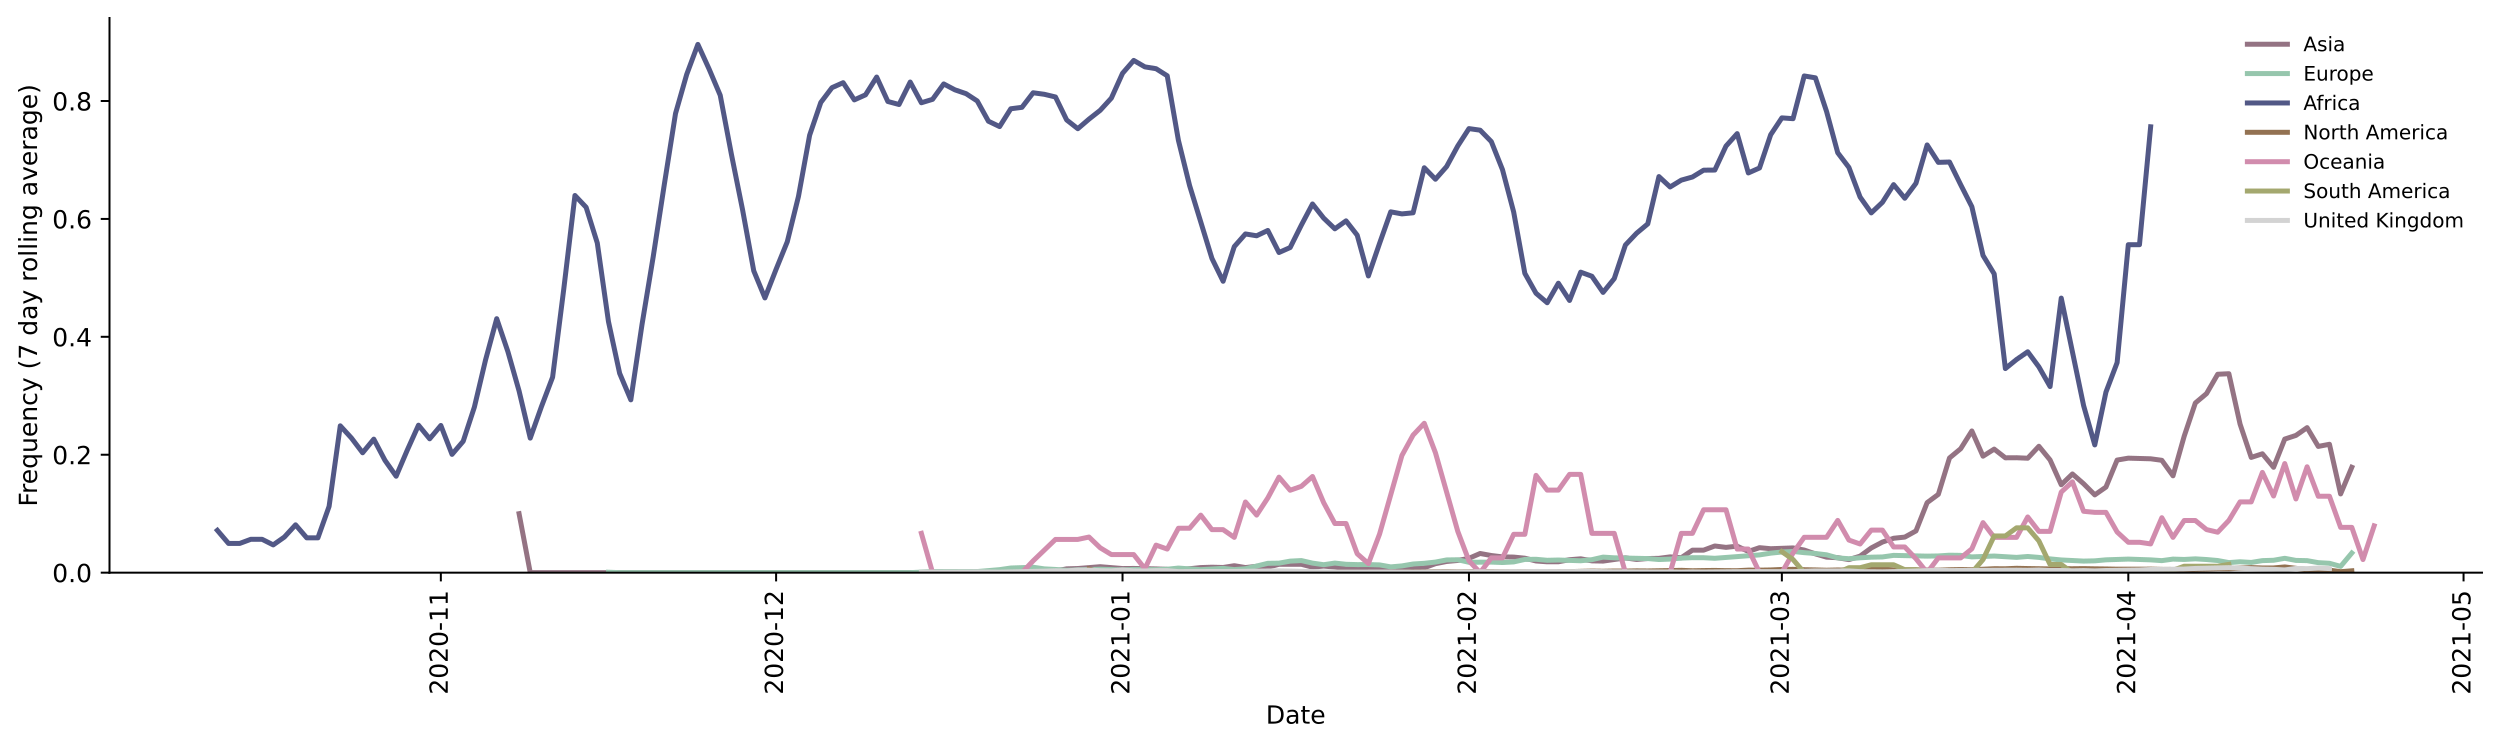 <?xml version="1.0" encoding="utf-8" standalone="no"?>
<!DOCTYPE svg PUBLIC "-//W3C//DTD SVG 1.1//EN"
  "http://www.w3.org/Graphics/SVG/1.1/DTD/svg11.dtd">
<!-- Created with matplotlib (https://matplotlib.org/) -->
<svg height="298.621pt" version="1.1" viewBox="0 0 999.581 298.621" width="999.581pt" xmlns="http://www.w3.org/2000/svg" xmlns:xlink="http://www.w3.org/1999/xlink">
 <defs>
  <style type="text/css">*{stroke-linecap:butt;stroke-linejoin:round;}</style>
 </defs>
 <g id="figure_1">
  <g id="patch_1">
   <path d="M 0 298.621 
L 999.581 298.621 
L 999.581 0 
L 0 0 
z
" style="fill:#ffffff;"/>
  </g>
  <g id="axes_1">
   <g id="patch_2">
    <path d="M 43.781 228.96 
L 992.381 228.96 
L 992.381 7.2 
L 43.781 7.2 
z
" style="fill:#ffffff;"/>
   </g>
   <g id="matplotlib.axis_1">
    <g id="xtick_1">
     <g id="line2d_1">
      <defs>
       <path d="M 0 0 
L 0 3.5 
" id="m27c295d517" style="stroke:#000000;stroke-width:0.8;"/>
      </defs>
      <g>
       <use style="stroke:#000000;stroke-width:0.8;" x="176.264" xlink:href="#m27c295d517" y="228.96"/>
      </g>
     </g>
     <g id="text_1">
      <!-- 2020-11 -->
      <g transform="translate(179.023 277.743)rotate(-90)scale(0.1 -0.1)">
       <defs>
        <path d="M 19.188 8.297 
L 53.609 8.297 
L 53.609 0 
L 7.328 0 
L 7.328 8.297 
Q 12.938 14.109 22.625 23.891 
Q 32.328 33.688 34.812 36.531 
Q 39.547 41.844 41.422 45.531 
Q 43.312 49.219 43.312 52.781 
Q 43.312 58.594 39.234 62.25 
Q 35.156 65.922 28.609 65.922 
Q 23.969 65.922 18.812 64.312 
Q 13.672 62.703 7.812 59.422 
L 7.812 69.391 
Q 13.766 71.781 18.938 73 
Q 24.125 74.219 28.422 74.219 
Q 39.75 74.219 46.484 68.547 
Q 53.219 62.891 53.219 53.422 
Q 53.219 48.922 51.531 44.891 
Q 49.859 40.875 45.406 35.406 
Q 44.188 33.984 37.641 27.219 
Q 31.109 20.453 19.188 8.297 
z
" id="DejaVuSans-50"/>
        <path d="M 31.781 66.406 
Q 24.172 66.406 20.328 58.906 
Q 16.5 51.422 16.5 36.375 
Q 16.5 21.391 20.328 13.891 
Q 24.172 6.391 31.781 6.391 
Q 39.453 6.391 43.281 13.891 
Q 47.125 21.391 47.125 36.375 
Q 47.125 51.422 43.281 58.906 
Q 39.453 66.406 31.781 66.406 
z
M 31.781 74.219 
Q 44.047 74.219 50.516 64.516 
Q 56.984 54.828 56.984 36.375 
Q 56.984 17.969 50.516 8.266 
Q 44.047 -1.422 31.781 -1.422 
Q 19.531 -1.422 13.062 8.266 
Q 6.594 17.969 6.594 36.375 
Q 6.594 54.828 13.062 64.516 
Q 19.531 74.219 31.781 74.219 
z
" id="DejaVuSans-48"/>
        <path d="M 4.891 31.391 
L 31.203 31.391 
L 31.203 23.391 
L 4.891 23.391 
z
" id="DejaVuSans-45"/>
        <path d="M 12.406 8.297 
L 28.516 8.297 
L 28.516 63.922 
L 10.984 60.406 
L 10.984 69.391 
L 28.422 72.906 
L 38.281 72.906 
L 38.281 8.297 
L 54.391 8.297 
L 54.391 0 
L 12.406 0 
z
" id="DejaVuSans-49"/>
       </defs>
       <use xlink:href="#DejaVuSans-50"/>
       <use x="63.623" xlink:href="#DejaVuSans-48"/>
       <use x="127.246" xlink:href="#DejaVuSans-50"/>
       <use x="190.869" xlink:href="#DejaVuSans-48"/>
       <use x="254.492" xlink:href="#DejaVuSans-45"/>
       <use x="290.576" xlink:href="#DejaVuSans-49"/>
       <use x="354.199" xlink:href="#DejaVuSans-49"/>
      </g>
     </g>
    </g>
    <g id="xtick_2">
     <g id="line2d_2">
      <g>
       <use style="stroke:#000000;stroke-width:0.8;" x="310.31" xlink:href="#m27c295d517" y="228.96"/>
      </g>
     </g>
     <g id="text_2">
      <!-- 2020-12 -->
      <g transform="translate(313.069 277.743)rotate(-90)scale(0.1 -0.1)">
       <use xlink:href="#DejaVuSans-50"/>
       <use x="63.623" xlink:href="#DejaVuSans-48"/>
       <use x="127.246" xlink:href="#DejaVuSans-50"/>
       <use x="190.869" xlink:href="#DejaVuSans-48"/>
       <use x="254.492" xlink:href="#DejaVuSans-45"/>
       <use x="290.576" xlink:href="#DejaVuSans-49"/>
       <use x="354.199" xlink:href="#DejaVuSans-50"/>
      </g>
     </g>
    </g>
    <g id="xtick_3">
     <g id="line2d_3">
      <g>
       <use style="stroke:#000000;stroke-width:0.8;" x="448.824" xlink:href="#m27c295d517" y="228.96"/>
      </g>
     </g>
     <g id="text_3">
      <!-- 2021-01 -->
      <g transform="translate(451.583 277.743)rotate(-90)scale(0.1 -0.1)">
       <use xlink:href="#DejaVuSans-50"/>
       <use x="63.623" xlink:href="#DejaVuSans-48"/>
       <use x="127.246" xlink:href="#DejaVuSans-50"/>
       <use x="190.869" xlink:href="#DejaVuSans-49"/>
       <use x="254.492" xlink:href="#DejaVuSans-45"/>
       <use x="290.576" xlink:href="#DejaVuSans-48"/>
       <use x="354.199" xlink:href="#DejaVuSans-49"/>
      </g>
     </g>
    </g>
    <g id="xtick_4">
     <g id="line2d_4">
      <g>
       <use style="stroke:#000000;stroke-width:0.8;" x="587.338" xlink:href="#m27c295d517" y="228.96"/>
      </g>
     </g>
     <g id="text_4">
      <!-- 2021-02 -->
      <g transform="translate(590.098 277.743)rotate(-90)scale(0.1 -0.1)">
       <use xlink:href="#DejaVuSans-50"/>
       <use x="63.623" xlink:href="#DejaVuSans-48"/>
       <use x="127.246" xlink:href="#DejaVuSans-50"/>
       <use x="190.869" xlink:href="#DejaVuSans-49"/>
       <use x="254.492" xlink:href="#DejaVuSans-45"/>
       <use x="290.576" xlink:href="#DejaVuSans-48"/>
       <use x="354.199" xlink:href="#DejaVuSans-50"/>
      </g>
     </g>
    </g>
    <g id="xtick_5">
     <g id="line2d_5">
      <g>
       <use style="stroke:#000000;stroke-width:0.8;" x="712.448" xlink:href="#m27c295d517" y="228.96"/>
      </g>
     </g>
     <g id="text_5">
      <!-- 2021-03 -->
      <g transform="translate(715.208 277.743)rotate(-90)scale(0.1 -0.1)">
       <defs>
        <path d="M 40.578 39.312 
Q 47.656 37.797 51.625 33 
Q 55.609 28.219 55.609 21.188 
Q 55.609 10.406 48.188 4.484 
Q 40.766 -1.422 27.094 -1.422 
Q 22.516 -1.422 17.656 -0.516 
Q 12.797 0.391 7.625 2.203 
L 7.625 11.719 
Q 11.719 9.328 16.594 8.109 
Q 21.484 6.891 26.812 6.891 
Q 36.078 6.891 40.938 10.547 
Q 45.797 14.203 45.797 21.188 
Q 45.797 27.641 41.281 31.266 
Q 36.766 34.906 28.719 34.906 
L 20.219 34.906 
L 20.219 43.016 
L 29.109 43.016 
Q 36.375 43.016 40.234 45.922 
Q 44.094 48.828 44.094 54.297 
Q 44.094 59.906 40.109 62.906 
Q 36.141 65.922 28.719 65.922 
Q 24.656 65.922 20.016 65.031 
Q 15.375 64.156 9.812 62.312 
L 9.812 71.094 
Q 15.438 72.656 20.344 73.438 
Q 25.25 74.219 29.594 74.219 
Q 40.828 74.219 47.359 69.109 
Q 53.906 64.016 53.906 55.328 
Q 53.906 49.266 50.438 45.094 
Q 46.969 40.922 40.578 39.312 
z
" id="DejaVuSans-51"/>
       </defs>
       <use xlink:href="#DejaVuSans-50"/>
       <use x="63.623" xlink:href="#DejaVuSans-48"/>
       <use x="127.246" xlink:href="#DejaVuSans-50"/>
       <use x="190.869" xlink:href="#DejaVuSans-49"/>
       <use x="254.492" xlink:href="#DejaVuSans-45"/>
       <use x="290.576" xlink:href="#DejaVuSans-48"/>
       <use x="354.199" xlink:href="#DejaVuSans-51"/>
      </g>
     </g>
    </g>
    <g id="xtick_6">
     <g id="line2d_6">
      <g>
       <use style="stroke:#000000;stroke-width:0.8;" x="850.963" xlink:href="#m27c295d517" y="228.96"/>
      </g>
     </g>
     <g id="text_6">
      <!-- 2021-04 -->
      <g transform="translate(853.722 277.743)rotate(-90)scale(0.1 -0.1)">
       <defs>
        <path d="M 37.797 64.312 
L 12.891 25.391 
L 37.797 25.391 
z
M 35.203 72.906 
L 47.609 72.906 
L 47.609 25.391 
L 58.016 25.391 
L 58.016 17.188 
L 47.609 17.188 
L 47.609 0 
L 37.797 0 
L 37.797 17.188 
L 4.891 17.188 
L 4.891 26.703 
z
" id="DejaVuSans-52"/>
       </defs>
       <use xlink:href="#DejaVuSans-50"/>
       <use x="63.623" xlink:href="#DejaVuSans-48"/>
       <use x="127.246" xlink:href="#DejaVuSans-50"/>
       <use x="190.869" xlink:href="#DejaVuSans-49"/>
       <use x="254.492" xlink:href="#DejaVuSans-45"/>
       <use x="290.576" xlink:href="#DejaVuSans-48"/>
       <use x="354.199" xlink:href="#DejaVuSans-52"/>
      </g>
     </g>
    </g>
    <g id="xtick_7">
     <g id="line2d_7">
      <g>
       <use style="stroke:#000000;stroke-width:0.8;" x="985.009" xlink:href="#m27c295d517" y="228.96"/>
      </g>
     </g>
     <g id="text_7">
      <!-- 2021-05 -->
      <g transform="translate(987.768 277.743)rotate(-90)scale(0.1 -0.1)">
       <defs>
        <path d="M 10.797 72.906 
L 49.516 72.906 
L 49.516 64.594 
L 19.828 64.594 
L 19.828 46.734 
Q 21.969 47.469 24.109 47.828 
Q 26.266 48.188 28.422 48.188 
Q 40.625 48.188 47.75 41.5 
Q 54.891 34.812 54.891 23.391 
Q 54.891 11.625 47.562 5.094 
Q 40.234 -1.422 26.906 -1.422 
Q 22.312 -1.422 17.547 -0.641 
Q 12.797 0.141 7.719 1.703 
L 7.719 11.625 
Q 12.109 9.234 16.797 8.062 
Q 21.484 6.891 26.703 6.891 
Q 35.156 6.891 40.078 11.328 
Q 45.016 15.766 45.016 23.391 
Q 45.016 31 40.078 35.438 
Q 35.156 39.891 26.703 39.891 
Q 22.75 39.891 18.812 39.016 
Q 14.891 38.141 10.797 36.281 
z
" id="DejaVuSans-53"/>
       </defs>
       <use xlink:href="#DejaVuSans-50"/>
       <use x="63.623" xlink:href="#DejaVuSans-48"/>
       <use x="127.246" xlink:href="#DejaVuSans-50"/>
       <use x="190.869" xlink:href="#DejaVuSans-49"/>
       <use x="254.492" xlink:href="#DejaVuSans-45"/>
       <use x="290.576" xlink:href="#DejaVuSans-48"/>
       <use x="354.199" xlink:href="#DejaVuSans-53"/>
      </g>
     </g>
    </g>
    <g id="text_8">
     <!-- Date -->
     <g transform="translate(506.13 289.341)scale(0.1 -0.1)">
      <defs>
       <path d="M 19.672 64.797 
L 19.672 8.109 
L 31.594 8.109 
Q 46.688 8.109 53.688 14.938 
Q 60.688 21.781 60.688 36.531 
Q 60.688 51.172 53.688 57.984 
Q 46.688 64.797 31.594 64.797 
z
M 9.812 72.906 
L 30.078 72.906 
Q 51.266 72.906 61.172 64.094 
Q 71.094 55.281 71.094 36.531 
Q 71.094 17.672 61.125 8.828 
Q 51.172 0 30.078 0 
L 9.812 0 
z
" id="DejaVuSans-68"/>
       <path d="M 34.281 27.484 
Q 23.391 27.484 19.188 25 
Q 14.984 22.516 14.984 16.5 
Q 14.984 11.719 18.141 8.906 
Q 21.297 6.109 26.703 6.109 
Q 34.188 6.109 38.703 11.406 
Q 43.219 16.703 43.219 25.484 
L 43.219 27.484 
z
M 52.203 31.203 
L 52.203 0 
L 43.219 0 
L 43.219 8.297 
Q 40.141 3.328 35.547 0.953 
Q 30.953 -1.422 24.312 -1.422 
Q 15.922 -1.422 10.953 3.297 
Q 6 8.016 6 15.922 
Q 6 25.141 12.172 29.828 
Q 18.359 34.516 30.609 34.516 
L 43.219 34.516 
L 43.219 35.406 
Q 43.219 41.609 39.141 45 
Q 35.062 48.391 27.688 48.391 
Q 23 48.391 18.547 47.266 
Q 14.109 46.141 10.016 43.891 
L 10.016 52.203 
Q 14.938 54.109 19.578 55.047 
Q 24.219 56 28.609 56 
Q 40.484 56 46.344 49.844 
Q 52.203 43.703 52.203 31.203 
z
" id="DejaVuSans-97"/>
       <path d="M 18.312 70.219 
L 18.312 54.688 
L 36.812 54.688 
L 36.812 47.703 
L 18.312 47.703 
L 18.312 18.016 
Q 18.312 11.328 20.141 9.422 
Q 21.969 7.516 27.594 7.516 
L 36.812 7.516 
L 36.812 0 
L 27.594 0 
Q 17.188 0 13.234 3.875 
Q 9.281 7.766 9.281 18.016 
L 9.281 47.703 
L 2.688 47.703 
L 2.688 54.688 
L 9.281 54.688 
L 9.281 70.219 
z
" id="DejaVuSans-116"/>
       <path d="M 56.203 29.594 
L 56.203 25.203 
L 14.891 25.203 
Q 15.484 15.922 20.484 11.062 
Q 25.484 6.203 34.422 6.203 
Q 39.594 6.203 44.453 7.469 
Q 49.312 8.734 54.109 11.281 
L 54.109 2.781 
Q 49.266 0.734 44.188 -0.344 
Q 39.109 -1.422 33.891 -1.422 
Q 20.797 -1.422 13.156 6.188 
Q 5.516 13.812 5.516 26.812 
Q 5.516 40.234 12.766 48.109 
Q 20.016 56 32.328 56 
Q 43.359 56 49.781 48.891 
Q 56.203 41.797 56.203 29.594 
z
M 47.219 32.234 
Q 47.125 39.594 43.094 43.984 
Q 39.062 48.391 32.422 48.391 
Q 24.906 48.391 20.391 44.141 
Q 15.875 39.891 15.188 32.172 
z
" id="DejaVuSans-101"/>
      </defs>
      <use xlink:href="#DejaVuSans-68"/>
      <use x="77.002" xlink:href="#DejaVuSans-97"/>
      <use x="138.281" xlink:href="#DejaVuSans-116"/>
      <use x="177.49" xlink:href="#DejaVuSans-101"/>
     </g>
    </g>
   </g>
   <g id="matplotlib.axis_2">
    <g id="ytick_1">
     <g id="line2d_8">
      <defs>
       <path d="M 0 0 
L -3.5 0 
" id="m0a093801d2" style="stroke:#000000;stroke-width:0.8;"/>
      </defs>
      <g>
       <use style="stroke:#000000;stroke-width:0.8;" x="43.781" xlink:href="#m0a093801d2" y="228.96"/>
      </g>
     </g>
     <g id="text_9">
      <!-- 0.0 -->
      <g transform="translate(20.878 232.759)scale(0.1 -0.1)">
       <defs>
        <path d="M 10.688 12.406 
L 21 12.406 
L 21 0 
L 10.688 0 
z
" id="DejaVuSans-46"/>
       </defs>
       <use xlink:href="#DejaVuSans-48"/>
       <use x="63.623" xlink:href="#DejaVuSans-46"/>
       <use x="95.41" xlink:href="#DejaVuSans-48"/>
      </g>
     </g>
    </g>
    <g id="ytick_2">
     <g id="line2d_9">
      <g>
       <use style="stroke:#000000;stroke-width:0.8;" x="43.781" xlink:href="#m0a093801d2" y="181.815"/>
      </g>
     </g>
     <g id="text_10">
      <!-- 0.2 -->
      <g transform="translate(20.878 185.614)scale(0.1 -0.1)">
       <use xlink:href="#DejaVuSans-48"/>
       <use x="63.623" xlink:href="#DejaVuSans-46"/>
       <use x="95.41" xlink:href="#DejaVuSans-50"/>
      </g>
     </g>
    </g>
    <g id="ytick_3">
     <g id="line2d_10">
      <g>
       <use style="stroke:#000000;stroke-width:0.8;" x="43.781" xlink:href="#m0a093801d2" y="134.67"/>
      </g>
     </g>
     <g id="text_11">
      <!-- 0.4 -->
      <g transform="translate(20.878 138.469)scale(0.1 -0.1)">
       <use xlink:href="#DejaVuSans-48"/>
       <use x="63.623" xlink:href="#DejaVuSans-46"/>
       <use x="95.41" xlink:href="#DejaVuSans-52"/>
      </g>
     </g>
    </g>
    <g id="ytick_4">
     <g id="line2d_11">
      <g>
       <use style="stroke:#000000;stroke-width:0.8;" x="43.781" xlink:href="#m0a093801d2" y="87.525"/>
      </g>
     </g>
     <g id="text_12">
      <!-- 0.6 -->
      <g transform="translate(20.878 91.325)scale(0.1 -0.1)">
       <defs>
        <path d="M 33.016 40.375 
Q 26.375 40.375 22.484 35.828 
Q 18.609 31.297 18.609 23.391 
Q 18.609 15.531 22.484 10.953 
Q 26.375 6.391 33.016 6.391 
Q 39.656 6.391 43.531 10.953 
Q 47.406 15.531 47.406 23.391 
Q 47.406 31.297 43.531 35.828 
Q 39.656 40.375 33.016 40.375 
z
M 52.594 71.297 
L 52.594 62.312 
Q 48.875 64.062 45.094 64.984 
Q 41.312 65.922 37.594 65.922 
Q 27.828 65.922 22.672 59.328 
Q 17.531 52.734 16.797 39.406 
Q 19.672 43.656 24.016 45.922 
Q 28.375 48.188 33.594 48.188 
Q 44.578 48.188 50.953 41.516 
Q 57.328 34.859 57.328 23.391 
Q 57.328 12.156 50.688 5.359 
Q 44.047 -1.422 33.016 -1.422 
Q 20.359 -1.422 13.672 8.266 
Q 6.984 17.969 6.984 36.375 
Q 6.984 53.656 15.188 63.938 
Q 23.391 74.219 37.203 74.219 
Q 40.922 74.219 44.703 73.484 
Q 48.484 72.75 52.594 71.297 
z
" id="DejaVuSans-54"/>
       </defs>
       <use xlink:href="#DejaVuSans-48"/>
       <use x="63.623" xlink:href="#DejaVuSans-46"/>
       <use x="95.41" xlink:href="#DejaVuSans-54"/>
      </g>
     </g>
    </g>
    <g id="ytick_5">
     <g id="line2d_12">
      <g>
       <use style="stroke:#000000;stroke-width:0.8;" x="43.781" xlink:href="#m0a093801d2" y="40.38"/>
      </g>
     </g>
     <g id="text_13">
      <!-- 0.8 -->
      <g transform="translate(20.878 44.18)scale(0.1 -0.1)">
       <defs>
        <path d="M 31.781 34.625 
Q 24.75 34.625 20.719 30.859 
Q 16.703 27.094 16.703 20.516 
Q 16.703 13.922 20.719 10.156 
Q 24.75 6.391 31.781 6.391 
Q 38.812 6.391 42.859 10.172 
Q 46.922 13.969 46.922 20.516 
Q 46.922 27.094 42.891 30.859 
Q 38.875 34.625 31.781 34.625 
z
M 21.922 38.812 
Q 15.578 40.375 12.031 44.719 
Q 8.5 49.078 8.5 55.328 
Q 8.5 64.062 14.719 69.141 
Q 20.953 74.219 31.781 74.219 
Q 42.672 74.219 48.875 69.141 
Q 55.078 64.062 55.078 55.328 
Q 55.078 49.078 51.531 44.719 
Q 48 40.375 41.703 38.812 
Q 48.828 37.156 52.797 32.312 
Q 56.781 27.484 56.781 20.516 
Q 56.781 9.906 50.312 4.234 
Q 43.844 -1.422 31.781 -1.422 
Q 19.734 -1.422 13.25 4.234 
Q 6.781 9.906 6.781 20.516 
Q 6.781 27.484 10.781 32.312 
Q 14.797 37.156 21.922 38.812 
z
M 18.312 54.391 
Q 18.312 48.734 21.844 45.562 
Q 25.391 42.391 31.781 42.391 
Q 38.141 42.391 41.719 45.562 
Q 45.312 48.734 45.312 54.391 
Q 45.312 60.062 41.719 63.234 
Q 38.141 66.406 31.781 66.406 
Q 25.391 66.406 21.844 63.234 
Q 18.312 60.062 18.312 54.391 
z
" id="DejaVuSans-56"/>
       </defs>
       <use xlink:href="#DejaVuSans-48"/>
       <use x="63.623" xlink:href="#DejaVuSans-46"/>
       <use x="95.41" xlink:href="#DejaVuSans-56"/>
      </g>
     </g>
    </g>
    <g id="text_14">
     <!-- Frequency (7 day rolling average) -->
     <g transform="translate(14.798 202.529)rotate(-90)scale(0.1 -0.1)">
      <defs>
       <path d="M 9.812 72.906 
L 51.703 72.906 
L 51.703 64.594 
L 19.672 64.594 
L 19.672 43.109 
L 48.578 43.109 
L 48.578 34.812 
L 19.672 34.812 
L 19.672 0 
L 9.812 0 
z
" id="DejaVuSans-70"/>
       <path d="M 41.109 46.297 
Q 39.594 47.172 37.812 47.578 
Q 36.031 48 33.891 48 
Q 26.266 48 22.188 43.047 
Q 18.109 38.094 18.109 28.812 
L 18.109 0 
L 9.078 0 
L 9.078 54.688 
L 18.109 54.688 
L 18.109 46.188 
Q 20.953 51.172 25.484 53.578 
Q 30.031 56 36.531 56 
Q 37.453 56 38.578 55.875 
Q 39.703 55.766 41.062 55.516 
z
" id="DejaVuSans-114"/>
       <path d="M 14.797 27.297 
Q 14.797 17.391 18.875 11.75 
Q 22.953 6.109 30.078 6.109 
Q 37.203 6.109 41.297 11.75 
Q 45.406 17.391 45.406 27.297 
Q 45.406 37.203 41.297 42.844 
Q 37.203 48.484 30.078 48.484 
Q 22.953 48.484 18.875 42.844 
Q 14.797 37.203 14.797 27.297 
z
M 45.406 8.203 
Q 42.578 3.328 38.25 0.953 
Q 33.938 -1.422 27.875 -1.422 
Q 17.969 -1.422 11.734 6.484 
Q 5.516 14.406 5.516 27.297 
Q 5.516 40.188 11.734 48.094 
Q 17.969 56 27.875 56 
Q 33.938 56 38.25 53.625 
Q 42.578 51.266 45.406 46.391 
L 45.406 54.688 
L 54.391 54.688 
L 54.391 -20.797 
L 45.406 -20.797 
z
" id="DejaVuSans-113"/>
       <path d="M 8.5 21.578 
L 8.5 54.688 
L 17.484 54.688 
L 17.484 21.922 
Q 17.484 14.156 20.5 10.266 
Q 23.531 6.391 29.594 6.391 
Q 36.859 6.391 41.078 11.031 
Q 45.312 15.672 45.312 23.688 
L 45.312 54.688 
L 54.297 54.688 
L 54.297 0 
L 45.312 0 
L 45.312 8.406 
Q 42.047 3.422 37.719 1 
Q 33.406 -1.422 27.688 -1.422 
Q 18.266 -1.422 13.375 4.438 
Q 8.5 10.297 8.5 21.578 
z
M 31.109 56 
z
" id="DejaVuSans-117"/>
       <path d="M 54.891 33.016 
L 54.891 0 
L 45.906 0 
L 45.906 32.719 
Q 45.906 40.484 42.875 44.328 
Q 39.844 48.188 33.797 48.188 
Q 26.516 48.188 22.312 43.547 
Q 18.109 38.922 18.109 30.906 
L 18.109 0 
L 9.078 0 
L 9.078 54.688 
L 18.109 54.688 
L 18.109 46.188 
Q 21.344 51.125 25.703 53.562 
Q 30.078 56 35.797 56 
Q 45.219 56 50.047 50.172 
Q 54.891 44.344 54.891 33.016 
z
" id="DejaVuSans-110"/>
       <path d="M 48.781 52.594 
L 48.781 44.188 
Q 44.969 46.297 41.141 47.344 
Q 37.312 48.391 33.406 48.391 
Q 24.656 48.391 19.812 42.844 
Q 14.984 37.312 14.984 27.297 
Q 14.984 17.281 19.812 11.734 
Q 24.656 6.203 33.406 6.203 
Q 37.312 6.203 41.141 7.25 
Q 44.969 8.297 48.781 10.406 
L 48.781 2.094 
Q 45.016 0.344 40.984 -0.531 
Q 36.969 -1.422 32.422 -1.422 
Q 20.062 -1.422 12.781 6.344 
Q 5.516 14.109 5.516 27.297 
Q 5.516 40.672 12.859 48.328 
Q 20.219 56 33.016 56 
Q 37.156 56 41.109 55.141 
Q 45.062 54.297 48.781 52.594 
z
" id="DejaVuSans-99"/>
       <path d="M 32.172 -5.078 
Q 28.375 -14.844 24.75 -17.812 
Q 21.141 -20.797 15.094 -20.797 
L 7.906 -20.797 
L 7.906 -13.281 
L 13.188 -13.281 
Q 16.891 -13.281 18.938 -11.516 
Q 21 -9.766 23.484 -3.219 
L 25.094 0.875 
L 2.984 54.688 
L 12.5 54.688 
L 29.594 11.922 
L 46.688 54.688 
L 56.203 54.688 
z
" id="DejaVuSans-121"/>
       <path id="DejaVuSans-32"/>
       <path d="M 31 75.875 
Q 24.469 64.656 21.281 53.656 
Q 18.109 42.672 18.109 31.391 
Q 18.109 20.125 21.312 9.062 
Q 24.516 -2 31 -13.188 
L 23.188 -13.188 
Q 15.875 -1.703 12.234 9.375 
Q 8.594 20.453 8.594 31.391 
Q 8.594 42.281 12.203 53.312 
Q 15.828 64.359 23.188 75.875 
z
" id="DejaVuSans-40"/>
       <path d="M 8.203 72.906 
L 55.078 72.906 
L 55.078 68.703 
L 28.609 0 
L 18.312 0 
L 43.219 64.594 
L 8.203 64.594 
z
" id="DejaVuSans-55"/>
       <path d="M 45.406 46.391 
L 45.406 75.984 
L 54.391 75.984 
L 54.391 0 
L 45.406 0 
L 45.406 8.203 
Q 42.578 3.328 38.25 0.953 
Q 33.938 -1.422 27.875 -1.422 
Q 17.969 -1.422 11.734 6.484 
Q 5.516 14.406 5.516 27.297 
Q 5.516 40.188 11.734 48.094 
Q 17.969 56 27.875 56 
Q 33.938 56 38.25 53.625 
Q 42.578 51.266 45.406 46.391 
z
M 14.797 27.297 
Q 14.797 17.391 18.875 11.75 
Q 22.953 6.109 30.078 6.109 
Q 37.203 6.109 41.297 11.75 
Q 45.406 17.391 45.406 27.297 
Q 45.406 37.203 41.297 42.844 
Q 37.203 48.484 30.078 48.484 
Q 22.953 48.484 18.875 42.844 
Q 14.797 37.203 14.797 27.297 
z
" id="DejaVuSans-100"/>
       <path d="M 30.609 48.391 
Q 23.391 48.391 19.188 42.75 
Q 14.984 37.109 14.984 27.297 
Q 14.984 17.484 19.156 11.844 
Q 23.344 6.203 30.609 6.203 
Q 37.797 6.203 41.984 11.859 
Q 46.188 17.531 46.188 27.297 
Q 46.188 37.016 41.984 42.703 
Q 37.797 48.391 30.609 48.391 
z
M 30.609 56 
Q 42.328 56 49.016 48.375 
Q 55.719 40.766 55.719 27.297 
Q 55.719 13.875 49.016 6.219 
Q 42.328 -1.422 30.609 -1.422 
Q 18.844 -1.422 12.172 6.219 
Q 5.516 13.875 5.516 27.297 
Q 5.516 40.766 12.172 48.375 
Q 18.844 56 30.609 56 
z
" id="DejaVuSans-111"/>
       <path d="M 9.422 75.984 
L 18.406 75.984 
L 18.406 0 
L 9.422 0 
z
" id="DejaVuSans-108"/>
       <path d="M 9.422 54.688 
L 18.406 54.688 
L 18.406 0 
L 9.422 0 
z
M 9.422 75.984 
L 18.406 75.984 
L 18.406 64.594 
L 9.422 64.594 
z
" id="DejaVuSans-105"/>
       <path d="M 45.406 27.984 
Q 45.406 37.75 41.375 43.109 
Q 37.359 48.484 30.078 48.484 
Q 22.859 48.484 18.828 43.109 
Q 14.797 37.75 14.797 27.984 
Q 14.797 18.266 18.828 12.891 
Q 22.859 7.516 30.078 7.516 
Q 37.359 7.516 41.375 12.891 
Q 45.406 18.266 45.406 27.984 
z
M 54.391 6.781 
Q 54.391 -7.172 48.188 -13.984 
Q 42 -20.797 29.203 -20.797 
Q 24.469 -20.797 20.266 -20.094 
Q 16.062 -19.391 12.109 -17.922 
L 12.109 -9.188 
Q 16.062 -11.328 19.922 -12.344 
Q 23.781 -13.375 27.781 -13.375 
Q 36.625 -13.375 41.016 -8.766 
Q 45.406 -4.156 45.406 5.172 
L 45.406 9.625 
Q 42.625 4.781 38.281 2.391 
Q 33.938 0 27.875 0 
Q 17.828 0 11.672 7.656 
Q 5.516 15.328 5.516 27.984 
Q 5.516 40.672 11.672 48.328 
Q 17.828 56 27.875 56 
Q 33.938 56 38.281 53.609 
Q 42.625 51.219 45.406 46.391 
L 45.406 54.688 
L 54.391 54.688 
z
" id="DejaVuSans-103"/>
       <path d="M 2.984 54.688 
L 12.5 54.688 
L 29.594 8.797 
L 46.688 54.688 
L 56.203 54.688 
L 35.688 0 
L 23.484 0 
z
" id="DejaVuSans-118"/>
       <path d="M 8.016 75.875 
L 15.828 75.875 
Q 23.141 64.359 26.781 53.312 
Q 30.422 42.281 30.422 31.391 
Q 30.422 20.453 26.781 9.375 
Q 23.141 -1.703 15.828 -13.188 
L 8.016 -13.188 
Q 14.5 -2 17.703 9.062 
Q 20.906 20.125 20.906 31.391 
Q 20.906 42.672 17.703 53.656 
Q 14.5 64.656 8.016 75.875 
z
" id="DejaVuSans-41"/>
      </defs>
      <use xlink:href="#DejaVuSans-70"/>
      <use x="50.27" xlink:href="#DejaVuSans-114"/>
      <use x="89.133" xlink:href="#DejaVuSans-101"/>
      <use x="150.656" xlink:href="#DejaVuSans-113"/>
      <use x="214.133" xlink:href="#DejaVuSans-117"/>
      <use x="277.512" xlink:href="#DejaVuSans-101"/>
      <use x="339.035" xlink:href="#DejaVuSans-110"/>
      <use x="402.414" xlink:href="#DejaVuSans-99"/>
      <use x="457.395" xlink:href="#DejaVuSans-121"/>
      <use x="516.574" xlink:href="#DejaVuSans-32"/>
      <use x="548.361" xlink:href="#DejaVuSans-40"/>
      <use x="587.375" xlink:href="#DejaVuSans-55"/>
      <use x="650.998" xlink:href="#DejaVuSans-32"/>
      <use x="682.785" xlink:href="#DejaVuSans-100"/>
      <use x="746.262" xlink:href="#DejaVuSans-97"/>
      <use x="807.541" xlink:href="#DejaVuSans-121"/>
      <use x="866.721" xlink:href="#DejaVuSans-32"/>
      <use x="898.508" xlink:href="#DejaVuSans-114"/>
      <use x="937.371" xlink:href="#DejaVuSans-111"/>
      <use x="998.553" xlink:href="#DejaVuSans-108"/>
      <use x="1026.336" xlink:href="#DejaVuSans-108"/>
      <use x="1054.119" xlink:href="#DejaVuSans-105"/>
      <use x="1081.902" xlink:href="#DejaVuSans-110"/>
      <use x="1145.281" xlink:href="#DejaVuSans-103"/>
      <use x="1208.758" xlink:href="#DejaVuSans-32"/>
      <use x="1240.545" xlink:href="#DejaVuSans-97"/>
      <use x="1301.824" xlink:href="#DejaVuSans-118"/>
      <use x="1361.004" xlink:href="#DejaVuSans-101"/>
      <use x="1422.527" xlink:href="#DejaVuSans-114"/>
      <use x="1463.641" xlink:href="#DejaVuSans-97"/>
      <use x="1524.92" xlink:href="#DejaVuSans-103"/>
      <use x="1588.396" xlink:href="#DejaVuSans-101"/>
      <use x="1649.92" xlink:href="#DejaVuSans-41"/>
     </g>
    </g>
   </g>
   <g id="line2d_13">
    <path clip-path="url(#p66f0d85ef9)" d="M 207.541 205.388 
L 212.009 228.96 
L 386.269 228.96 
L 390.737 228.56 
L 408.61 228.56 
L 413.078 228.96 
L 417.547 228.96 
L 422.015 228.34 
L 426.483 227.439 
L 430.951 227.311 
L 439.888 226.585 
L 448.824 227.322 
L 453.292 227.285 
L 462.229 227.466 
L 466.697 227.643 
L 471.165 228.142 
L 475.633 227.405 
L 480.102 226.932 
L 484.57 226.79 
L 489.038 226.897 
L 493.506 226.188 
L 497.974 226.926 
L 502.443 226.453 
L 506.911 226.822 
L 511.379 225.613 
L 520.315 225.621 
L 524.784 226.766 
L 529.252 226.339 
L 533.72 226.729 
L 538.188 227.412 
L 547.125 227.135 
L 551.593 227.258 
L 556.061 227.962 
L 560.529 227.488 
L 564.997 227.344 
L 569.466 226.998 
L 573.934 225.384 
L 578.402 224.496 
L 582.87 224.091 
L 587.338 223.234 
L 591.807 221.302 
L 596.275 222.116 
L 600.743 222.655 
L 605.211 222.741 
L 609.679 223.184 
L 614.148 224.298 
L 618.616 224.625 
L 623.084 224.615 
L 627.552 223.791 
L 632.02 223.432 
L 636.489 224.253 
L 640.957 224.342 
L 649.893 223.074 
L 654.362 223.694 
L 658.83 223.317 
L 663.298 223.241 
L 667.766 222.659 
L 672.234 223 
L 676.703 219.97 
L 681.171 219.963 
L 685.639 218.302 
L 690.107 218.856 
L 694.575 218.376 
L 699.044 220.485 
L 703.512 218.977 
L 707.98 219.396 
L 716.916 219.077 
L 721.385 219.924 
L 725.853 221.46 
L 730.321 222.771 
L 734.789 223.001 
L 739.257 223.756 
L 743.726 222.355 
L 748.194 219.09 
L 752.662 216.73 
L 757.13 215.215 
L 761.598 214.749 
L 766.067 212.277 
L 770.535 200.962 
L 775.003 197.661 
L 779.471 183.113 
L 783.939 179.415 
L 788.408 172.312 
L 792.876 182.397 
L 797.344 179.57 
L 801.812 183.048 
L 806.28 183.015 
L 810.749 183.213 
L 815.217 178.436 
L 819.685 183.898 
L 824.153 193.813 
L 828.622 189.503 
L 833.09 193.41 
L 837.558 197.873 
L 842.026 194.751 
L 846.494 183.95 
L 850.963 183.187 
L 859.899 183.441 
L 864.367 184.044 
L 868.835 190.24 
L 873.304 174.423 
L 877.772 161.12 
L 882.24 157.371 
L 886.708 149.642 
L 891.176 149.425 
L 895.645 169.558 
L 900.113 182.889 
L 904.581 181.438 
L 909.049 186.835 
L 913.517 175.557 
L 917.986 174.093 
L 922.454 170.982 
L 926.922 178.494 
L 931.39 177.637 
L 935.858 197.488 
L 940.327 186.829 
L 940.327 186.829 
" style="fill:none;stroke:#947383;stroke-linecap:square;stroke-width:2;"/>
   </g>
   <g id="line2d_14">
    <path clip-path="url(#p66f0d85ef9)" d="M 243.287 228.792 
L 247.755 228.96 
L 363.928 228.96 
L 372.865 228.529 
L 390.737 228.525 
L 399.674 227.762 
L 404.142 227.111 
L 413.078 226.804 
L 417.547 227.455 
L 422.015 227.682 
L 426.483 228.03 
L 439.888 227.578 
L 448.824 227.891 
L 453.292 227.673 
L 462.229 227.77 
L 466.697 227.595 
L 471.165 227.132 
L 480.102 227.778 
L 489.038 227.248 
L 493.506 227.737 
L 497.974 227.405 
L 506.911 225.234 
L 511.379 225.166 
L 515.847 224.359 
L 520.315 224.13 
L 524.784 225.152 
L 529.252 225.787 
L 533.72 225.131 
L 538.188 225.623 
L 542.656 225.748 
L 547.125 225.737 
L 551.593 225.861 
L 556.061 226.657 
L 560.529 226.267 
L 564.997 225.507 
L 569.466 225.226 
L 573.934 224.735 
L 578.402 223.881 
L 582.87 223.808 
L 587.338 224.819 
L 596.275 224.745 
L 600.743 224.913 
L 605.211 224.676 
L 609.679 223.68 
L 614.148 223.618 
L 618.616 224.021 
L 623.084 223.914 
L 632.02 224.213 
L 636.489 223.771 
L 640.957 222.752 
L 645.425 223.029 
L 658.83 223.331 
L 663.298 223.72 
L 667.766 223.543 
L 672.234 223.151 
L 676.703 222.972 
L 681.171 222.993 
L 685.639 223.222 
L 703.512 221.87 
L 707.98 221.17 
L 712.448 220.717 
L 716.916 220.492 
L 721.385 220.971 
L 725.853 221.297 
L 730.321 221.832 
L 734.789 223.074 
L 739.257 223.393 
L 743.726 223.029 
L 748.194 222.779 
L 752.662 222.685 
L 757.13 222.058 
L 770.535 222.361 
L 775.003 222.282 
L 779.471 221.986 
L 783.939 222.058 
L 788.408 222.664 
L 797.344 222.323 
L 806.28 222.86 
L 810.749 222.501 
L 815.217 222.871 
L 819.685 223.459 
L 824.153 223.887 
L 833.09 224.342 
L 837.558 224.244 
L 842.026 223.838 
L 850.963 223.543 
L 859.899 223.855 
L 864.367 224.157 
L 868.835 223.547 
L 873.304 223.689 
L 877.772 223.445 
L 882.24 223.717 
L 886.708 224.114 
L 891.176 224.941 
L 895.645 224.613 
L 900.113 224.879 
L 904.581 224.156 
L 909.049 224.012 
L 913.517 223.229 
L 917.986 224.07 
L 922.454 224.166 
L 926.922 224.964 
L 931.39 225.218 
L 935.858 226.45 
L 940.327 221.119 
L 940.327 221.119 
" style="fill:none;stroke:#96c6ad;stroke-linecap:square;stroke-width:2;"/>
   </g>
   <g id="line2d_15">
    <path clip-path="url(#p66f0d85ef9)" d="M 86.899 212.048 
L 91.368 217.286 
L 95.836 217.286 
L 100.304 215.622 
L 104.772 215.622 
L 109.24 217.867 
L 113.709 214.724 
L 118.177 209.847 
L 122.645 215.047 
L 127.113 215.047 
L 131.581 202.475 
L 136.05 170.259 
L 140.518 175.136 
L 144.986 181.029 
L 149.454 175.59 
L 153.923 184.062 
L 158.391 190.408 
L 162.859 179.932 
L 167.327 170.007 
L 171.795 175.446 
L 176.264 170.117 
L 180.732 181.668 
L 185.2 176.43 
L 189.668 162.783 
L 194.136 143.925 
L 198.605 127.424 
L 203.073 140.599 
L 207.541 156.314 
L 212.009 175.172 
L 216.477 162.6 
L 220.946 150.814 
L 225.414 115.559 
L 229.882 78.168 
L 234.35 82.883 
L 238.818 97.169 
L 243.287 128.599 
L 247.755 149.282 
L 252.223 159.865 
L 256.691 129.789 
L 261.159 102.735 
L 265.628 73.662 
L 270.096 45.375 
L 274.564 29.753 
L 279.032 17.76 
L 283.5 27.555 
L 287.969 38.101 
L 292.437 61.673 
L 296.905 83.899 
L 301.373 108.287 
L 305.841 119.118 
L 310.31 107.666 
L 314.778 96.665 
L 319.246 78.565 
L 323.714 54.062 
L 328.183 40.966 
L 332.651 35.049 
L 337.119 33.061 
L 341.587 39.936 
L 346.055 37.92 
L 350.524 30.811 
L 354.992 40.581 
L 359.46 41.784 
L 363.928 32.804 
L 368.396 41.082 
L 372.865 39.721 
L 377.333 33.56 
L 381.801 35.917 
L 386.269 37.453 
L 390.737 40.372 
L 395.206 48.468 
L 399.674 50.611 
L 404.142 43.489 
L 408.61 42.915 
L 413.078 37.091 
L 417.547 37.703 
L 422.015 38.775 
L 426.483 47.959 
L 430.951 51.459 
L 435.419 47.63 
L 439.888 44.117 
L 444.356 39.23 
L 448.824 29.31 
L 453.292 24.158 
L 457.76 26.739 
L 462.229 27.468 
L 466.697 30.297 
L 471.165 56.109 
L 475.633 74.186 
L 484.57 103.328 
L 489.038 112.458 
L 493.506 98.6 
L 497.974 93.538 
L 502.443 94.272 
L 506.911 92.145 
L 511.379 100.959 
L 515.847 98.976 
L 520.315 90.019 
L 524.784 81.554 
L 529.252 87.221 
L 533.72 91.486 
L 538.188 88.303 
L 542.656 94.03 
L 547.125 110.33 
L 551.593 97.316 
L 556.061 84.701 
L 560.529 85.522 
L 564.997 85.087 
L 569.466 67.08 
L 573.934 71.66 
L 578.402 66.591 
L 582.87 58.353 
L 587.338 51.421 
L 591.807 52.051 
L 596.275 56.614 
L 600.743 67.845 
L 605.211 84.764 
L 609.679 109.304 
L 614.148 117.251 
L 618.616 121.047 
L 623.084 113.242 
L 627.552 120.131 
L 632.02 108.817 
L 636.489 110.454 
L 640.957 116.914 
L 645.425 111.401 
L 649.893 97.965 
L 654.362 93.251 
L 658.83 89.518 
L 663.298 70.604 
L 667.766 74.757 
L 672.234 72.025 
L 676.703 70.768 
L 681.171 68.039 
L 685.639 67.993 
L 690.107 58.409 
L 694.575 53.431 
L 699.044 69.146 
L 703.512 67.161 
L 707.98 53.864 
L 712.448 47.129 
L 716.916 47.452 
L 721.385 30.371 
L 725.853 31.115 
L 730.321 44.585 
L 734.789 61.086 
L 739.257 66.949 
L 743.726 78.792 
L 748.194 85.119 
L 752.662 80.893 
L 757.13 73.822 
L 761.598 79.261 
L 766.067 73.275 
L 770.535 57.953 
L 775.003 64.915 
L 779.471 64.782 
L 783.939 73.848 
L 788.408 82.655 
L 792.876 102.148 
L 797.344 109.514 
L 801.812 147.363 
L 806.28 143.737 
L 810.749 140.654 
L 815.217 146.698 
L 819.685 154.556 
L 824.153 119.197 
L 833.09 162.171 
L 837.558 177.886 
L 842.026 156.769 
L 846.494 144.983 
L 850.963 97.838 
L 855.431 97.838 
L 859.899 50.693 
L 859.899 50.693 
" style="fill:none;stroke:#525886;stroke-linecap:square;stroke-width:2;"/>
   </g>
   <g id="line2d_16">
    <path clip-path="url(#p66f0d85ef9)" d="M 435.419 227.487 
L 439.888 228.96 
L 444.356 228.96 
L 448.824 228.882 
L 453.292 228.882 
L 457.76 228.834 
L 462.229 228.834 
L 466.697 228.834 
L 471.165 228.864 
L 475.633 228.864 
L 480.102 228.885 
L 484.57 228.885 
L 489.038 228.826 
L 493.506 228.849 
L 497.974 228.799 
L 502.443 228.827 
L 506.911 228.769 
L 511.379 228.828 
L 515.847 228.819 
L 520.315 228.869 
L 524.784 228.869 
L 529.252 228.909 
L 533.72 228.867 
L 538.188 228.849 
L 542.656 228.849 
L 547.125 228.849 
L 551.593 228.866 
L 556.061 228.889 
L 560.529 228.817 
L 564.997 228.726 
L 569.466 228.704 
L 573.934 228.599 
L 578.402 228.546 
L 582.87 228.669 
L 587.338 228.627 
L 591.807 228.546 
L 596.275 228.605 
L 600.743 228.678 
L 605.211 228.594 
L 609.679 228.727 
L 614.148 228.731 
L 618.616 228.682 
L 623.084 228.639 
L 627.552 228.557 
L 632.02 228.435 
L 636.489 228.338 
L 640.957 228.396 
L 645.425 228.31 
L 649.893 228.334 
L 654.362 228.245 
L 658.83 228.284 
L 663.298 228.199 
L 667.766 228.127 
L 672.234 228.036 
L 676.703 228.208 
L 681.171 228.125 
L 685.639 228.073 
L 690.107 228.164 
L 694.575 228.181 
L 699.044 227.956 
L 703.512 227.962 
L 707.98 227.887 
L 712.448 227.689 
L 716.916 227.632 
L 721.385 227.794 
L 725.853 227.873 
L 730.321 227.994 
L 734.789 227.89 
L 739.257 227.977 
L 743.726 227.75 
L 748.194 227.604 
L 752.662 227.565 
L 757.13 227.836 
L 761.598 227.887 
L 766.067 227.846 
L 770.535 227.951 
L 775.003 227.973 
L 779.471 227.806 
L 783.939 227.72 
L 788.408 227.81 
L 792.876 227.6 
L 797.344 227.391 
L 801.812 227.41 
L 806.28 227.225 
L 810.749 227.323 
L 815.217 227.394 
L 819.685 227.472 
L 824.153 227.379 
L 828.622 227.402 
L 833.09 227.35 
L 837.558 227.433 
L 842.026 227.489 
L 846.494 227.576 
L 850.963 227.579 
L 855.431 227.585 
L 859.899 227.545 
L 864.367 227.663 
L 868.835 227.698 
L 873.304 227.829 
L 877.772 227.66 
L 882.24 227.572 
L 886.708 227.416 
L 891.176 227.451 
L 895.645 227.155 
L 900.113 226.94 
L 904.581 227.09 
L 909.049 227.078 
L 913.517 226.682 
L 917.986 227.227 
L 922.454 227.839 
L 926.922 228.071 
L 931.39 227.959 
L 935.858 228.581 
L 940.327 228.224 
" style="fill:none;stroke:#937252;stroke-linecap:square;stroke-width:2;"/>
   </g>
   <g id="line2d_17">
    <path clip-path="url(#p66f0d85ef9)" d="M 368.396 213.245 
L 372.865 228.96 
L 408.61 228.96 
L 413.078 224.246 
L 422.015 215.674 
L 430.951 215.674 
L 435.419 214.731 
L 439.888 219.017 
L 444.356 221.731 
L 453.292 221.731 
L 457.76 227.389 
L 462.229 217.96 
L 466.697 219.531 
L 471.165 211.211 
L 475.633 211.211 
L 480.102 205.973 
L 484.57 211.775 
L 489.038 211.775 
L 493.506 214.857 
L 497.974 200.713 
L 502.443 205.952 
L 506.911 199.102 
L 511.379 190.782 
L 515.847 196.02 
L 520.315 194.449 
L 524.784 190.52 
L 529.252 200.997 
L 533.72 209.316 
L 538.188 209.316 
L 542.656 221.405 
L 547.125 225.333 
L 551.593 213.547 
L 560.529 182.117 
L 564.997 173.958 
L 569.466 169.243 
L 573.934 181.029 
L 582.87 212.459 
L 587.338 224.246 
L 591.807 228.96 
L 596.275 223.067 
L 600.743 223.067 
L 605.211 213.638 
L 609.679 213.638 
L 614.148 190.065 
L 618.616 195.959 
L 623.084 195.959 
L 627.552 189.673 
L 632.02 189.673 
L 636.489 213.245 
L 645.425 213.245 
L 649.893 228.96 
L 667.766 228.96 
L 672.234 213.245 
L 676.703 213.245 
L 681.171 203.816 
L 690.107 203.816 
L 694.575 219.531 
L 699.044 219.531 
L 703.512 228.96 
L 712.448 228.96 
L 716.916 221.103 
L 721.385 214.817 
L 730.321 214.817 
L 734.789 208.082 
L 739.257 215.939 
L 743.726 217.511 
L 748.194 211.964 
L 752.662 211.964 
L 757.13 218.699 
L 761.598 218.699 
L 766.067 223.414 
L 770.535 228.96 
L 775.003 223.067 
L 783.939 223.067 
L 788.408 219.44 
L 792.876 208.964 
L 797.344 214.857 
L 806.28 214.857 
L 810.749 206.697 
L 815.217 212.459 
L 819.685 212.459 
L 824.153 196.744 
L 828.622 192.645 
L 833.09 204.431 
L 837.558 204.86 
L 842.026 204.86 
L 846.494 212.717 
L 850.963 216.817 
L 855.431 216.817 
L 859.899 217.476 
L 864.367 206.999 
L 868.835 214.857 
L 873.304 208.122 
L 877.772 208.122 
L 882.24 211.748 
L 886.708 212.796 
L 891.176 208.082 
L 895.645 200.673 
L 900.113 200.673 
L 904.581 188.887 
L 909.049 198.316 
L 913.517 185.351 
L 917.986 199.494 
L 922.454 186.637 
L 926.922 198.423 
L 931.39 198.423 
L 935.858 210.864 
L 940.327 210.864 
L 944.795 223.722 
L 949.263 210.252 
L 949.263 210.252 
" style="fill:none;stroke:#d18cad;stroke-linecap:square;stroke-width:2;"/>
   </g>
   <g id="line2d_18">
    <path clip-path="url(#p66f0d85ef9)" d="M 712.448 220.579 
L 716.916 223.722 
L 721.385 228.96 
L 725.853 228.96 
L 730.321 228.96 
L 734.789 228.96 
L 739.257 226.996 
L 743.726 226.996 
L 748.194 225.817 
L 752.662 225.817 
L 757.13 225.817 
L 761.598 227.781 
L 766.067 227.781 
L 770.535 228.96 
L 775.003 228.96 
L 779.471 228.96 
L 783.939 228.96 
L 788.408 228.96 
L 792.876 223.722 
L 797.344 214.293 
L 801.812 214.293 
L 806.28 211.041 
L 810.749 211.041 
L 815.217 216.28 
L 819.685 225.709 
L 824.153 225.709 
L 828.622 228.96 
L 833.09 228.96 
L 837.558 228.96 
L 842.026 228.96 
L 846.494 228.96 
L 850.963 228.96 
L 855.431 228.96 
L 859.899 228.96 
L 864.367 228.96 
L 868.835 228.017 
L 873.304 226.391 
L 877.772 226.391 
L 882.24 226.391 
L 886.708 226.391 
L 891.176 225.651 
" style="fill:none;stroke:#a4a86f;stroke-linecap:square;stroke-width:2;"/>
   </g>
   <g id="line2d_19">
    <path clip-path="url(#p66f0d85ef9)" d="M 368.396 228.771 
L 390.737 228.668 
L 399.674 228.774 
L 417.547 228.362 
L 422.015 228.218 
L 426.483 228.273 
L 430.951 227.926 
L 435.419 227.956 
L 439.888 228.17 
L 444.356 228.24 
L 448.824 227.881 
L 453.292 228.238 
L 457.76 228.297 
L 462.229 228.158 
L 466.697 228.158 
L 471.165 228.551 
L 493.506 228.482 
L 511.379 228.234 
L 533.72 228.744 
L 556.061 228.721 
L 564.997 228.762 
L 573.934 228.677 
L 596.275 228.639 
L 605.211 228.522 
L 609.679 228.605 
L 614.148 228.482 
L 623.084 228.548 
L 636.489 228.487 
L 645.425 228.611 
L 663.298 228.698 
L 667.766 228.674 
L 672.234 228.762 
L 676.703 228.668 
L 681.171 228.721 
L 694.575 228.575 
L 716.916 228.552 
L 725.853 228.281 
L 739.257 228.282 
L 743.726 228.552 
L 752.662 228.654 
L 761.598 228.451 
L 775.003 228.013 
L 779.471 228.131 
L 806.28 227.982 
L 810.749 228.044 
L 815.217 227.92 
L 819.685 228.114 
L 824.153 228.094 
L 828.622 228.22 
L 833.09 228.134 
L 837.558 228.264 
L 842.026 228.11 
L 855.431 227.907 
L 859.899 227.71 
L 873.304 227.531 
L 877.772 227.284 
L 891.176 226.962 
L 904.581 227.571 
L 909.049 227.645 
L 913.517 227.879 
L 917.986 227.293 
L 922.454 227.357 
L 926.922 227.126 
L 931.39 227.332 
L 931.39 227.332 
" style="fill:none;stroke:#d3d3d3;stroke-linecap:square;stroke-width:2;"/>
   </g>
   <g id="patch_3">
    <path d="M 43.781 228.96 
L 43.781 7.2 
" style="fill:none;stroke:#000000;stroke-linecap:square;stroke-linejoin:miter;stroke-width:0.8;"/>
   </g>
   <g id="patch_4">
    <path d="M 43.781 228.96 
L 992.381 228.96 
" style="fill:none;stroke:#000000;stroke-linecap:square;stroke-linejoin:miter;stroke-width:0.8;"/>
   </g>
   <g id="legend_1">
    <g id="line2d_20">
     <path d="M 898.57 17.679 
L 914.57 17.679 
" style="fill:none;stroke:#947383;stroke-linecap:square;stroke-width:2;"/>
    </g>
    <g id="line2d_21"/>
    <g id="text_15">
     <!-- Asia -->
     <g transform="translate(920.97 20.479)scale(0.08 -0.08)">
      <defs>
       <path d="M 34.188 63.188 
L 20.797 26.906 
L 47.609 26.906 
z
M 28.609 72.906 
L 39.797 72.906 
L 67.578 0 
L 57.328 0 
L 50.688 18.703 
L 17.828 18.703 
L 11.188 0 
L 0.781 0 
z
" id="DejaVuSans-65"/>
       <path d="M 44.281 53.078 
L 44.281 44.578 
Q 40.484 46.531 36.375 47.5 
Q 32.281 48.484 27.875 48.484 
Q 21.188 48.484 17.844 46.438 
Q 14.5 44.391 14.5 40.281 
Q 14.5 37.156 16.891 35.375 
Q 19.281 33.594 26.516 31.984 
L 29.594 31.297 
Q 39.156 29.25 43.188 25.516 
Q 47.219 21.781 47.219 15.094 
Q 47.219 7.469 41.188 3.016 
Q 35.156 -1.422 24.609 -1.422 
Q 20.219 -1.422 15.453 -0.562 
Q 10.688 0.297 5.422 2 
L 5.422 11.281 
Q 10.406 8.688 15.234 7.391 
Q 20.062 6.109 24.812 6.109 
Q 31.156 6.109 34.562 8.281 
Q 37.984 10.453 37.984 14.406 
Q 37.984 18.062 35.516 20.016 
Q 33.062 21.969 24.703 23.781 
L 21.578 24.516 
Q 13.234 26.266 9.516 29.906 
Q 5.812 33.547 5.812 39.891 
Q 5.812 47.609 11.281 51.797 
Q 16.75 56 26.812 56 
Q 31.781 56 36.172 55.266 
Q 40.578 54.547 44.281 53.078 
z
" id="DejaVuSans-115"/>
      </defs>
      <use xlink:href="#DejaVuSans-65"/>
      <use x="68.408" xlink:href="#DejaVuSans-115"/>
      <use x="120.508" xlink:href="#DejaVuSans-105"/>
      <use x="148.291" xlink:href="#DejaVuSans-97"/>
     </g>
    </g>
    <g id="line2d_22">
     <path d="M 898.57 29.421 
L 914.57 29.421 
" style="fill:none;stroke:#96c6ad;stroke-linecap:square;stroke-width:2;"/>
    </g>
    <g id="line2d_23"/>
    <g id="text_16">
     <!-- Europe -->
     <g transform="translate(920.97 32.221)scale(0.08 -0.08)">
      <defs>
       <path d="M 9.812 72.906 
L 55.906 72.906 
L 55.906 64.594 
L 19.672 64.594 
L 19.672 43.016 
L 54.391 43.016 
L 54.391 34.719 
L 19.672 34.719 
L 19.672 8.297 
L 56.781 8.297 
L 56.781 0 
L 9.812 0 
z
" id="DejaVuSans-69"/>
       <path d="M 18.109 8.203 
L 18.109 -20.797 
L 9.078 -20.797 
L 9.078 54.688 
L 18.109 54.688 
L 18.109 46.391 
Q 20.953 51.266 25.266 53.625 
Q 29.594 56 35.594 56 
Q 45.562 56 51.781 48.094 
Q 58.016 40.188 58.016 27.297 
Q 58.016 14.406 51.781 6.484 
Q 45.562 -1.422 35.594 -1.422 
Q 29.594 -1.422 25.266 0.953 
Q 20.953 3.328 18.109 8.203 
z
M 48.688 27.297 
Q 48.688 37.203 44.609 42.844 
Q 40.531 48.484 33.406 48.484 
Q 26.266 48.484 22.188 42.844 
Q 18.109 37.203 18.109 27.297 
Q 18.109 17.391 22.188 11.75 
Q 26.266 6.109 33.406 6.109 
Q 40.531 6.109 44.609 11.75 
Q 48.688 17.391 48.688 27.297 
z
" id="DejaVuSans-112"/>
      </defs>
      <use xlink:href="#DejaVuSans-69"/>
      <use x="63.184" xlink:href="#DejaVuSans-117"/>
      <use x="126.562" xlink:href="#DejaVuSans-114"/>
      <use x="165.426" xlink:href="#DejaVuSans-111"/>
      <use x="226.607" xlink:href="#DejaVuSans-112"/>
      <use x="290.084" xlink:href="#DejaVuSans-101"/>
     </g>
    </g>
    <g id="line2d_24">
     <path d="M 898.57 41.164 
L 914.57 41.164 
" style="fill:none;stroke:#525886;stroke-linecap:square;stroke-width:2;"/>
    </g>
    <g id="line2d_25"/>
    <g id="text_17">
     <!-- Africa -->
     <g transform="translate(920.97 43.964)scale(0.08 -0.08)">
      <defs>
       <path d="M 37.109 75.984 
L 37.109 68.5 
L 28.516 68.5 
Q 23.688 68.5 21.797 66.547 
Q 19.922 64.594 19.922 59.516 
L 19.922 54.688 
L 34.719 54.688 
L 34.719 47.703 
L 19.922 47.703 
L 19.922 0 
L 10.891 0 
L 10.891 47.703 
L 2.297 47.703 
L 2.297 54.688 
L 10.891 54.688 
L 10.891 58.5 
Q 10.891 67.625 15.141 71.797 
Q 19.391 75.984 28.609 75.984 
z
" id="DejaVuSans-102"/>
      </defs>
      <use xlink:href="#DejaVuSans-65"/>
      <use x="64.783" xlink:href="#DejaVuSans-102"/>
      <use x="99.988" xlink:href="#DejaVuSans-114"/>
      <use x="141.102" xlink:href="#DejaVuSans-105"/>
      <use x="168.885" xlink:href="#DejaVuSans-99"/>
      <use x="223.865" xlink:href="#DejaVuSans-97"/>
     </g>
    </g>
    <g id="line2d_26">
     <path d="M 898.57 52.906 
L 914.57 52.906 
" style="fill:none;stroke:#937252;stroke-linecap:square;stroke-width:2;"/>
    </g>
    <g id="line2d_27"/>
    <g id="text_18">
     <!-- North America -->
     <g transform="translate(920.97 55.706)scale(0.08 -0.08)">
      <defs>
       <path d="M 9.812 72.906 
L 23.094 72.906 
L 55.422 11.922 
L 55.422 72.906 
L 64.984 72.906 
L 64.984 0 
L 51.703 0 
L 19.391 60.984 
L 19.391 0 
L 9.812 0 
z
" id="DejaVuSans-78"/>
       <path d="M 54.891 33.016 
L 54.891 0 
L 45.906 0 
L 45.906 32.719 
Q 45.906 40.484 42.875 44.328 
Q 39.844 48.188 33.797 48.188 
Q 26.516 48.188 22.312 43.547 
Q 18.109 38.922 18.109 30.906 
L 18.109 0 
L 9.078 0 
L 9.078 75.984 
L 18.109 75.984 
L 18.109 46.188 
Q 21.344 51.125 25.703 53.562 
Q 30.078 56 35.797 56 
Q 45.219 56 50.047 50.172 
Q 54.891 44.344 54.891 33.016 
z
" id="DejaVuSans-104"/>
       <path d="M 52 44.188 
Q 55.375 50.25 60.062 53.125 
Q 64.75 56 71.094 56 
Q 79.641 56 84.281 50.016 
Q 88.922 44.047 88.922 33.016 
L 88.922 0 
L 79.891 0 
L 79.891 32.719 
Q 79.891 40.578 77.094 44.375 
Q 74.312 48.188 68.609 48.188 
Q 61.625 48.188 57.562 43.547 
Q 53.516 38.922 53.516 30.906 
L 53.516 0 
L 44.484 0 
L 44.484 32.719 
Q 44.484 40.625 41.703 44.406 
Q 38.922 48.188 33.109 48.188 
Q 26.219 48.188 22.156 43.531 
Q 18.109 38.875 18.109 30.906 
L 18.109 0 
L 9.078 0 
L 9.078 54.688 
L 18.109 54.688 
L 18.109 46.188 
Q 21.188 51.219 25.484 53.609 
Q 29.781 56 35.688 56 
Q 41.656 56 45.828 52.969 
Q 50 49.953 52 44.188 
z
" id="DejaVuSans-109"/>
      </defs>
      <use xlink:href="#DejaVuSans-78"/>
      <use x="74.805" xlink:href="#DejaVuSans-111"/>
      <use x="135.986" xlink:href="#DejaVuSans-114"/>
      <use x="177.1" xlink:href="#DejaVuSans-116"/>
      <use x="216.309" xlink:href="#DejaVuSans-104"/>
      <use x="279.688" xlink:href="#DejaVuSans-32"/>
      <use x="311.475" xlink:href="#DejaVuSans-65"/>
      <use x="379.883" xlink:href="#DejaVuSans-109"/>
      <use x="477.295" xlink:href="#DejaVuSans-101"/>
      <use x="538.818" xlink:href="#DejaVuSans-114"/>
      <use x="579.932" xlink:href="#DejaVuSans-105"/>
      <use x="607.715" xlink:href="#DejaVuSans-99"/>
      <use x="662.695" xlink:href="#DejaVuSans-97"/>
     </g>
    </g>
    <g id="line2d_28">
     <path d="M 898.57 64.649 
L 914.57 64.649 
" style="fill:none;stroke:#d18cad;stroke-linecap:square;stroke-width:2;"/>
    </g>
    <g id="line2d_29"/>
    <g id="text_19">
     <!-- Oceania -->
     <g transform="translate(920.97 67.449)scale(0.08 -0.08)">
      <defs>
       <path d="M 39.406 66.219 
Q 28.656 66.219 22.328 58.203 
Q 16.016 50.203 16.016 36.375 
Q 16.016 22.609 22.328 14.594 
Q 28.656 6.594 39.406 6.594 
Q 50.141 6.594 56.422 14.594 
Q 62.703 22.609 62.703 36.375 
Q 62.703 50.203 56.422 58.203 
Q 50.141 66.219 39.406 66.219 
z
M 39.406 74.219 
Q 54.734 74.219 63.906 63.938 
Q 73.094 53.656 73.094 36.375 
Q 73.094 19.141 63.906 8.859 
Q 54.734 -1.422 39.406 -1.422 
Q 24.031 -1.422 14.812 8.828 
Q 5.609 19.094 5.609 36.375 
Q 5.609 53.656 14.812 63.938 
Q 24.031 74.219 39.406 74.219 
z
" id="DejaVuSans-79"/>
      </defs>
      <use xlink:href="#DejaVuSans-79"/>
      <use x="78.711" xlink:href="#DejaVuSans-99"/>
      <use x="133.691" xlink:href="#DejaVuSans-101"/>
      <use x="195.215" xlink:href="#DejaVuSans-97"/>
      <use x="256.494" xlink:href="#DejaVuSans-110"/>
      <use x="319.873" xlink:href="#DejaVuSans-105"/>
      <use x="347.656" xlink:href="#DejaVuSans-97"/>
     </g>
    </g>
    <g id="line2d_30">
     <path d="M 898.57 76.391 
L 914.57 76.391 
" style="fill:none;stroke:#a4a86f;stroke-linecap:square;stroke-width:2;"/>
    </g>
    <g id="line2d_31"/>
    <g id="text_20">
     <!-- South America -->
     <g transform="translate(920.97 79.191)scale(0.08 -0.08)">
      <defs>
       <path d="M 53.516 70.516 
L 53.516 60.891 
Q 47.906 63.578 42.922 64.891 
Q 37.938 66.219 33.297 66.219 
Q 25.25 66.219 20.875 63.094 
Q 16.5 59.969 16.5 54.203 
Q 16.5 49.359 19.406 46.891 
Q 22.312 44.438 30.422 42.922 
L 36.375 41.703 
Q 47.406 39.594 52.656 34.297 
Q 57.906 29 57.906 20.125 
Q 57.906 9.516 50.797 4.047 
Q 43.703 -1.422 29.984 -1.422 
Q 24.812 -1.422 18.969 -0.25 
Q 13.141 0.922 6.891 3.219 
L 6.891 13.375 
Q 12.891 10.016 18.656 8.297 
Q 24.422 6.594 29.984 6.594 
Q 38.422 6.594 43.016 9.906 
Q 47.609 13.234 47.609 19.391 
Q 47.609 24.75 44.312 27.781 
Q 41.016 30.812 33.5 32.328 
L 27.484 33.5 
Q 16.453 35.688 11.516 40.375 
Q 6.594 45.062 6.594 53.422 
Q 6.594 63.094 13.406 68.656 
Q 20.219 74.219 32.172 74.219 
Q 37.312 74.219 42.625 73.281 
Q 47.953 72.359 53.516 70.516 
z
" id="DejaVuSans-83"/>
      </defs>
      <use xlink:href="#DejaVuSans-83"/>
      <use x="63.477" xlink:href="#DejaVuSans-111"/>
      <use x="124.658" xlink:href="#DejaVuSans-117"/>
      <use x="188.037" xlink:href="#DejaVuSans-116"/>
      <use x="227.246" xlink:href="#DejaVuSans-104"/>
      <use x="290.625" xlink:href="#DejaVuSans-32"/>
      <use x="322.412" xlink:href="#DejaVuSans-65"/>
      <use x="390.82" xlink:href="#DejaVuSans-109"/>
      <use x="488.232" xlink:href="#DejaVuSans-101"/>
      <use x="549.756" xlink:href="#DejaVuSans-114"/>
      <use x="590.869" xlink:href="#DejaVuSans-105"/>
      <use x="618.652" xlink:href="#DejaVuSans-99"/>
      <use x="673.633" xlink:href="#DejaVuSans-97"/>
     </g>
    </g>
    <g id="line2d_32">
     <path d="M 898.57 88.134 
L 914.57 88.134 
" style="fill:none;stroke:#d3d3d3;stroke-linecap:square;stroke-width:2;"/>
    </g>
    <g id="line2d_33"/>
    <g id="text_21">
     <!-- United Kingdom -->
     <g transform="translate(920.97 90.934)scale(0.08 -0.08)">
      <defs>
       <path d="M 8.688 72.906 
L 18.609 72.906 
L 18.609 28.609 
Q 18.609 16.891 22.844 11.734 
Q 27.094 6.594 36.625 6.594 
Q 46.094 6.594 50.344 11.734 
Q 54.594 16.891 54.594 28.609 
L 54.594 72.906 
L 64.5 72.906 
L 64.5 27.391 
Q 64.5 13.141 57.438 5.859 
Q 50.391 -1.422 36.625 -1.422 
Q 22.797 -1.422 15.734 5.859 
Q 8.688 13.141 8.688 27.391 
z
" id="DejaVuSans-85"/>
       <path d="M 9.812 72.906 
L 19.672 72.906 
L 19.672 42.094 
L 52.391 72.906 
L 65.094 72.906 
L 28.906 38.922 
L 67.672 0 
L 54.688 0 
L 19.672 35.109 
L 19.672 0 
L 9.812 0 
z
" id="DejaVuSans-75"/>
      </defs>
      <use xlink:href="#DejaVuSans-85"/>
      <use x="73.193" xlink:href="#DejaVuSans-110"/>
      <use x="136.572" xlink:href="#DejaVuSans-105"/>
      <use x="164.355" xlink:href="#DejaVuSans-116"/>
      <use x="203.564" xlink:href="#DejaVuSans-101"/>
      <use x="265.088" xlink:href="#DejaVuSans-100"/>
      <use x="328.564" xlink:href="#DejaVuSans-32"/>
      <use x="360.352" xlink:href="#DejaVuSans-75"/>
      <use x="425.928" xlink:href="#DejaVuSans-105"/>
      <use x="453.711" xlink:href="#DejaVuSans-110"/>
      <use x="517.09" xlink:href="#DejaVuSans-103"/>
      <use x="580.566" xlink:href="#DejaVuSans-100"/>
      <use x="644.043" xlink:href="#DejaVuSans-111"/>
      <use x="705.225" xlink:href="#DejaVuSans-109"/>
     </g>
    </g>
   </g>
  </g>
 </g>
 <defs>
  <clipPath id="p66f0d85ef9">
   <rect height="221.76" width="948.6" x="43.781" y="7.2"/>
  </clipPath>
 </defs>
</svg>
